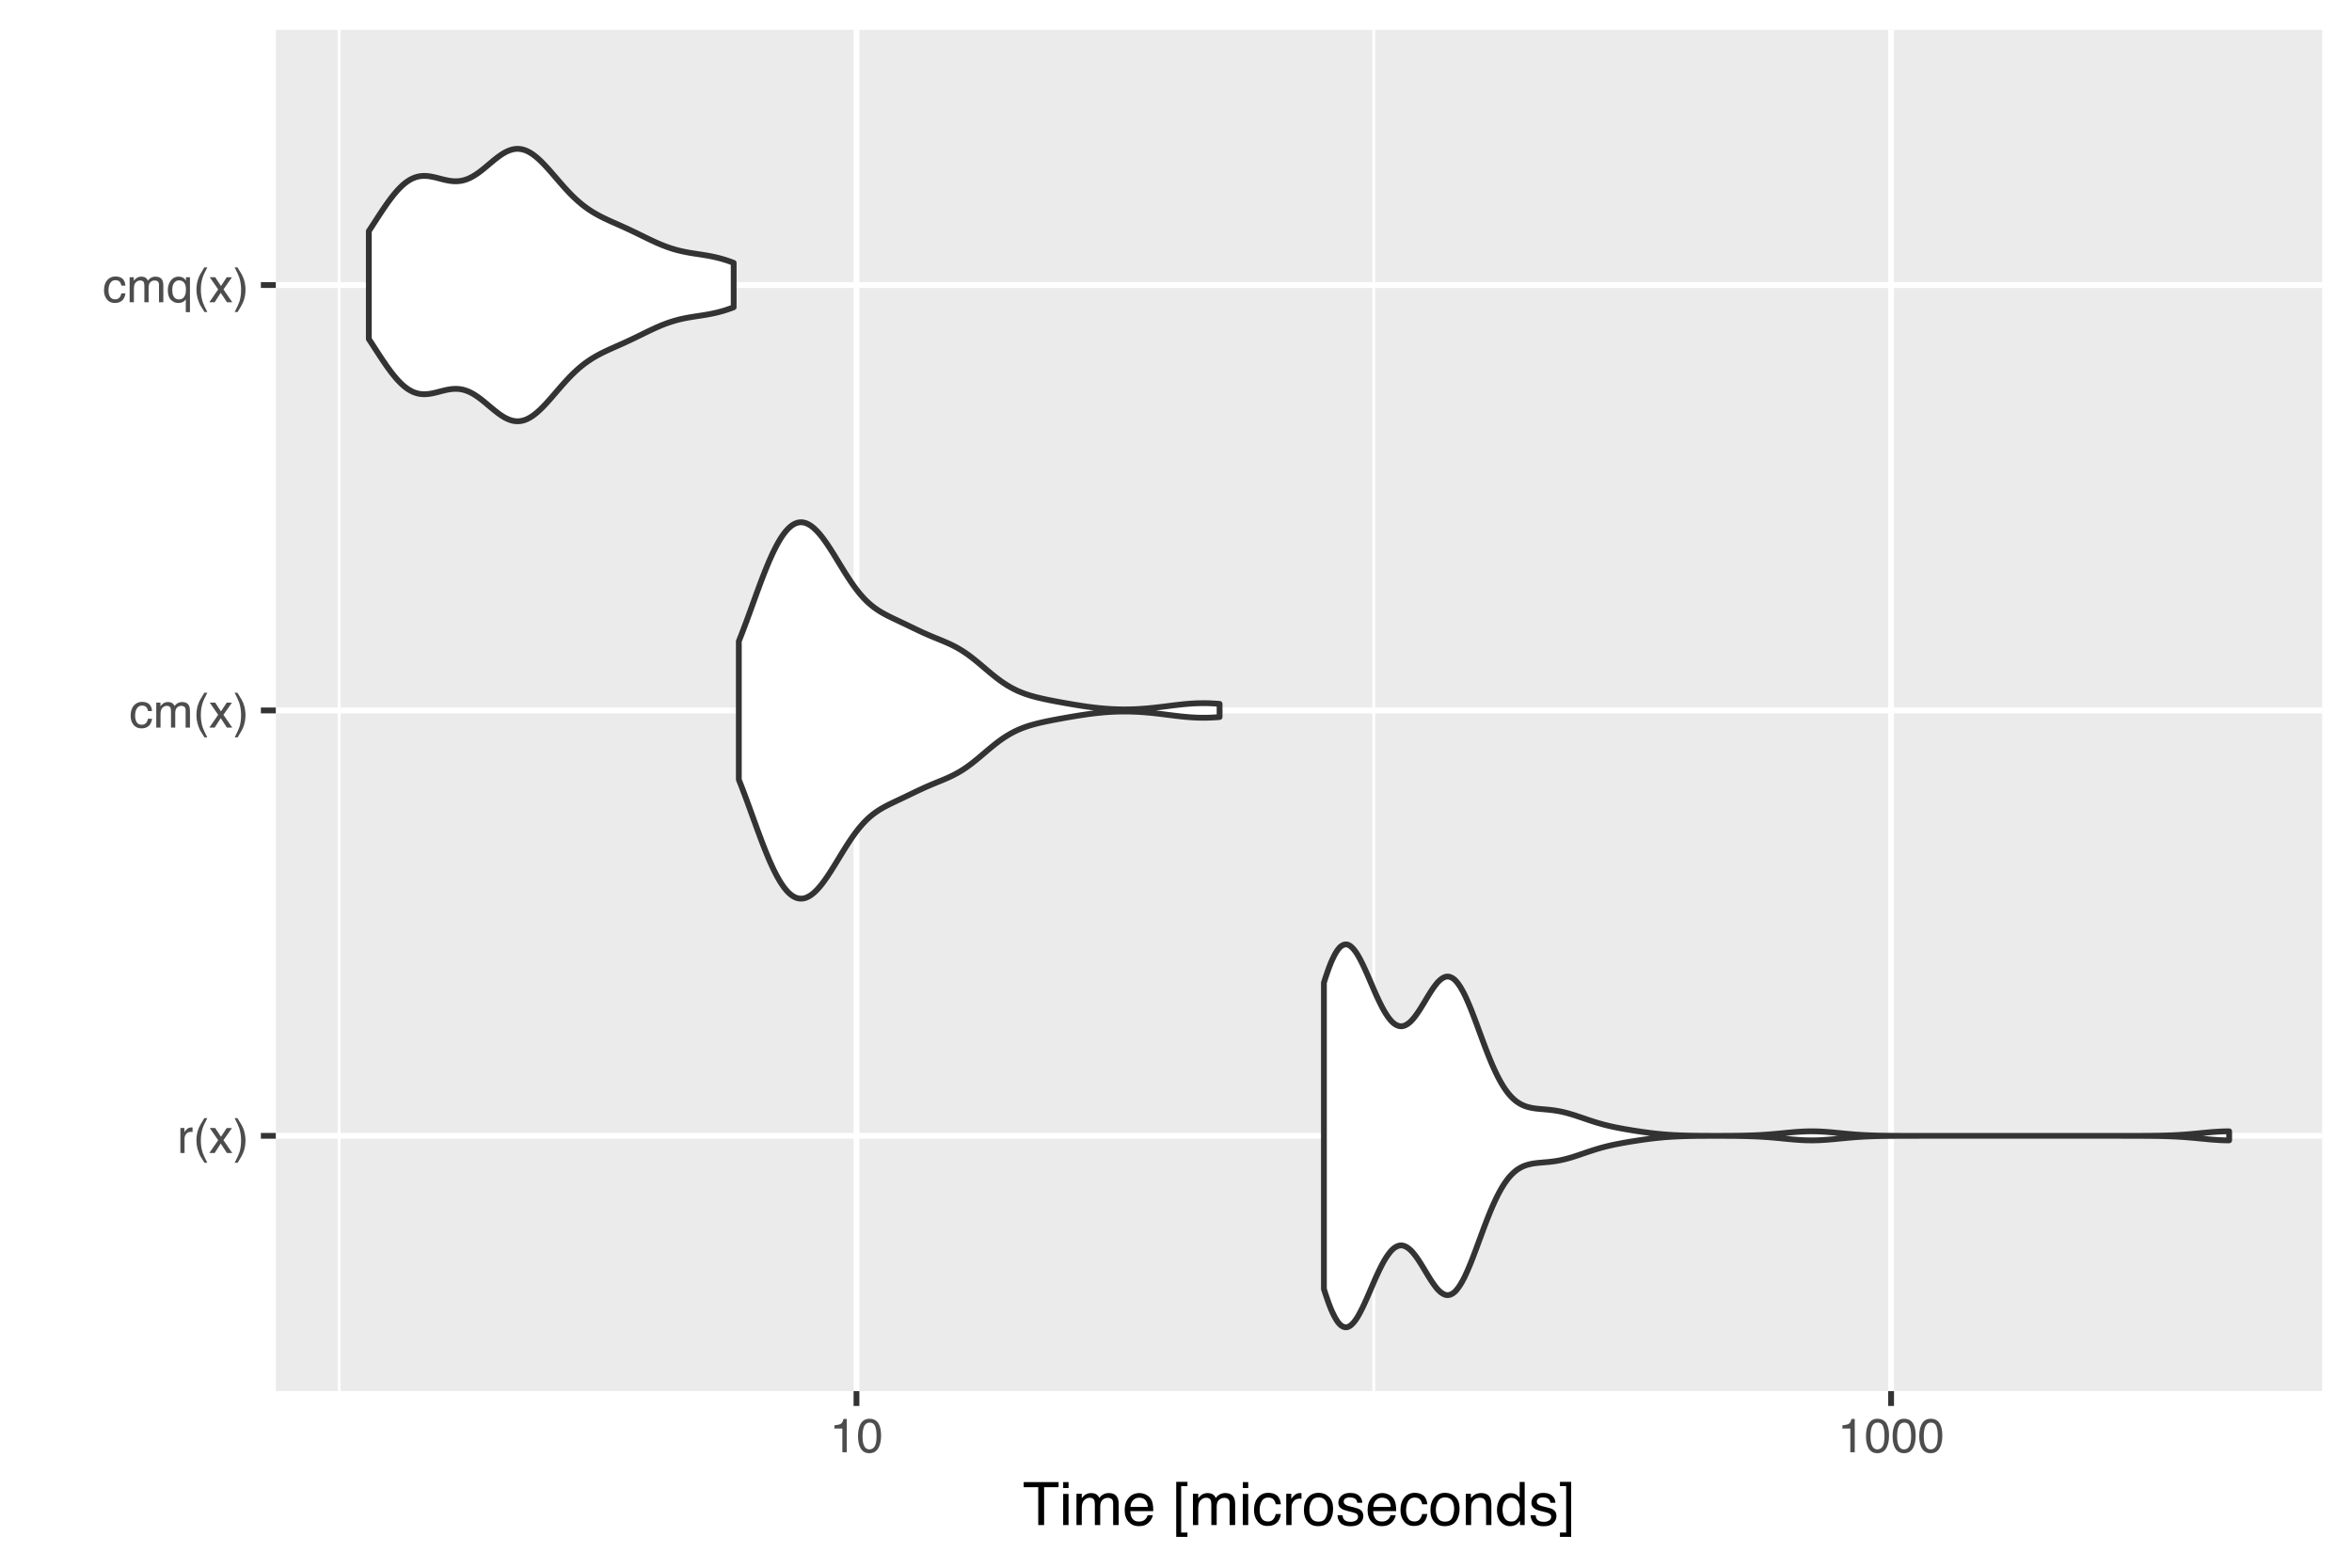 <?xml version="1.0" encoding="UTF-8"?>
<svg xmlns="http://www.w3.org/2000/svg" xmlns:xlink="http://www.w3.org/1999/xlink" width="432pt" height="288pt" viewBox="0 0 432 288" version="1.1">
<defs>
<g>
<symbol overflow="visible" id="glyph0-0">
<path style="stroke:none;" d="M 0.281 0 L 0.281 -6.312 L 5.297 -6.312 L 5.297 0 Z M 4.5 -0.797 L 4.5 -5.516 L 1.078 -5.516 L 1.078 -0.797 Z M 4.5 -0.797 "/>
</symbol>
<symbol overflow="visible" id="glyph0-1">
<path style="stroke:none;" d="M 0.594 -4.594 L 1.328 -4.594 L 1.328 -3.812 C 1.379 -3.957 1.523 -4.141 1.766 -4.359 C 2.004 -4.586 2.273 -4.703 2.578 -4.703 C 2.586 -4.703 2.609 -4.695 2.641 -4.688 C 2.68 -4.688 2.742 -4.688 2.828 -4.688 L 2.828 -3.859 C 2.773 -3.867 2.727 -3.875 2.688 -3.875 C 2.656 -3.883 2.617 -3.891 2.578 -3.891 C 2.18 -3.891 1.879 -3.766 1.672 -3.516 C 1.461 -3.266 1.359 -2.973 1.359 -2.641 L 1.359 0 L 0.594 0 Z M 0.594 -4.594 "/>
</symbol>
<symbol overflow="visible" id="glyph0-2">
<path style="stroke:none;" d="M 2.609 -6.406 C 2.148 -5.539 1.859 -4.898 1.734 -4.484 C 1.523 -3.859 1.422 -3.133 1.422 -2.312 C 1.422 -1.477 1.535 -0.719 1.766 -0.031 C 1.91 0.383 2.191 0.992 2.609 1.797 L 2.094 1.797 C 1.676 1.141 1.414 0.723 1.312 0.547 C 1.219 0.367 1.113 0.125 1 -0.188 C 0.832 -0.613 0.719 -1.066 0.656 -1.547 C 0.625 -1.797 0.609 -2.035 0.609 -2.266 C 0.609 -3.109 0.742 -3.859 1.016 -4.516 C 1.18 -4.941 1.531 -5.57 2.062 -6.406 Z M 2.609 -6.406 "/>
</symbol>
<symbol overflow="visible" id="glyph0-3">
<path style="stroke:none;" d="M 0.125 -4.594 L 1.125 -4.594 L 2.188 -2.984 L 3.25 -4.594 L 4.203 -4.578 L 2.641 -2.359 L 4.266 0 L 3.281 0 L 2.141 -1.734 L 1.031 0 L 0.047 0 L 1.672 -2.359 Z M 0.125 -4.594 "/>
</symbol>
<symbol overflow="visible" id="glyph0-4">
<path style="stroke:none;" d="M 0.312 1.797 C 0.758 0.91 1.051 0.266 1.188 -0.141 C 1.383 -0.754 1.484 -1.477 1.484 -2.312 C 1.484 -3.133 1.367 -3.891 1.141 -4.578 C 0.992 -5.004 0.711 -5.613 0.297 -6.406 L 0.812 -6.406 C 1.25 -5.707 1.516 -5.273 1.609 -5.109 C 1.703 -4.941 1.805 -4.711 1.922 -4.422 C 2.055 -4.066 2.148 -3.711 2.203 -3.359 C 2.266 -3.016 2.297 -2.68 2.297 -2.359 C 2.297 -1.516 2.16 -0.758 1.891 -0.094 C 1.723 0.332 1.375 0.961 0.844 1.797 Z M 0.312 1.797 "/>
</symbol>
<symbol overflow="visible" id="glyph0-5">
<path style="stroke:none;" d="M 2.344 -4.734 C 2.863 -4.734 3.285 -4.609 3.609 -4.359 C 3.93 -4.109 4.125 -3.672 4.188 -3.047 L 3.438 -3.047 C 3.395 -3.336 3.289 -3.578 3.125 -3.766 C 2.957 -3.953 2.695 -4.047 2.344 -4.047 C 1.852 -4.047 1.5 -3.801 1.281 -3.312 C 1.145 -3.008 1.078 -2.629 1.078 -2.172 C 1.078 -1.703 1.172 -1.312 1.359 -1 C 1.555 -0.688 1.867 -0.531 2.297 -0.531 C 2.609 -0.531 2.859 -0.625 3.047 -0.812 C 3.234 -1.008 3.363 -1.281 3.438 -1.625 L 4.188 -1.625 C 4.102 -1.02 3.891 -0.57 3.547 -0.281 C 3.203 0 2.766 0.141 2.234 0.141 C 1.629 0.141 1.145 -0.078 0.781 -0.516 C 0.426 -0.961 0.25 -1.516 0.25 -2.172 C 0.25 -2.984 0.445 -3.613 0.844 -4.062 C 1.238 -4.508 1.738 -4.734 2.344 -4.734 Z M 2.219 -4.719 Z M 2.219 -4.719 "/>
</symbol>
<symbol overflow="visible" id="glyph0-6">
<path style="stroke:none;" d="M 0.562 -4.594 L 1.328 -4.594 L 1.328 -3.953 C 1.516 -4.172 1.68 -4.332 1.828 -4.438 C 2.086 -4.613 2.379 -4.703 2.703 -4.703 C 3.066 -4.703 3.359 -4.613 3.578 -4.438 C 3.703 -4.332 3.816 -4.18 3.922 -3.984 C 4.098 -4.223 4.301 -4.398 4.531 -4.516 C 4.758 -4.641 5.02 -4.703 5.312 -4.703 C 5.926 -4.703 6.348 -4.477 6.578 -4.031 C 6.691 -3.789 6.75 -3.469 6.75 -3.062 L 6.75 0 L 5.953 0 L 5.953 -3.203 C 5.953 -3.504 5.875 -3.711 5.719 -3.828 C 5.57 -3.941 5.383 -4 5.156 -4 C 4.852 -4 4.594 -3.895 4.375 -3.688 C 4.156 -3.488 4.047 -3.148 4.047 -2.672 L 4.047 0 L 3.266 0 L 3.266 -3 C 3.266 -3.312 3.227 -3.539 3.156 -3.688 C 3.039 -3.895 2.82 -4 2.5 -4 C 2.207 -4 1.941 -3.883 1.703 -3.656 C 1.461 -3.438 1.344 -3.031 1.344 -2.438 L 1.344 0 L 0.562 0 Z M 0.562 -4.594 "/>
</symbol>
<symbol overflow="visible" id="glyph0-7">
<path style="stroke:none;" d="M 1.062 -2.234 C 1.062 -1.836 1.117 -1.504 1.234 -1.234 C 1.43 -0.754 1.785 -0.516 2.297 -0.516 C 2.828 -0.516 3.195 -0.77 3.406 -1.281 C 3.52 -1.551 3.578 -1.906 3.578 -2.344 C 3.578 -2.738 3.516 -3.07 3.391 -3.344 C 3.18 -3.789 2.812 -4.016 2.281 -4.016 C 1.945 -4.016 1.66 -3.867 1.422 -3.578 C 1.18 -3.297 1.062 -2.848 1.062 -2.234 Z M 2.203 -4.703 C 2.586 -4.703 2.91 -4.609 3.172 -4.422 C 3.316 -4.316 3.453 -4.16 3.578 -3.953 L 3.578 -4.594 L 4.312 -4.594 L 4.312 1.828 L 3.547 1.828 L 3.547 -0.531 C 3.41 -0.32 3.227 -0.156 3 -0.031 C 2.77 0.082 2.488 0.141 2.156 0.141 C 1.664 0.141 1.223 -0.047 0.828 -0.422 C 0.441 -0.805 0.25 -1.395 0.25 -2.188 C 0.25 -2.914 0.43 -3.516 0.797 -3.984 C 1.16 -4.461 1.629 -4.703 2.203 -4.703 Z M 2.203 -4.703 "/>
</symbol>
<symbol overflow="visible" id="glyph0-8">
<path style="stroke:none;" d="M 0.844 -4.359 L 0.844 -4.953 C 1.395 -5.004 1.781 -5.094 2 -5.219 C 2.227 -5.344 2.395 -5.645 2.5 -6.125 L 3.109 -6.125 L 3.109 0 L 2.297 0 L 2.297 -4.359 Z M 0.844 -4.359 "/>
</symbol>
<symbol overflow="visible" id="glyph0-9">
<path style="stroke:none;" d="M 2.375 -6.156 C 3.176 -6.156 3.754 -5.828 4.109 -5.172 C 4.379 -4.66 4.516 -3.961 4.516 -3.078 C 4.516 -2.242 4.391 -1.555 4.141 -1.016 C 3.785 -0.223 3.195 0.172 2.375 0.172 C 1.633 0.172 1.082 -0.148 0.719 -0.797 C 0.426 -1.328 0.281 -2.047 0.281 -2.953 C 0.281 -3.648 0.367 -4.25 0.547 -4.75 C 0.879 -5.688 1.488 -6.156 2.375 -6.156 Z M 2.375 -0.531 C 2.77 -0.531 3.086 -0.707 3.328 -1.062 C 3.566 -1.426 3.688 -2.086 3.688 -3.047 C 3.688 -3.754 3.598 -4.332 3.422 -4.781 C 3.254 -5.227 2.922 -5.453 2.422 -5.453 C 1.973 -5.453 1.641 -5.238 1.422 -4.812 C 1.211 -4.383 1.109 -3.754 1.109 -2.922 C 1.109 -2.297 1.176 -1.789 1.312 -1.406 C 1.52 -0.82 1.875 -0.531 2.375 -0.531 Z M 2.375 -0.531 "/>
</symbol>
<symbol overflow="visible" id="glyph1-0">
<path style="stroke:none;" d="M 0.359 0 L 0.359 -7.891 L 6.625 -7.891 L 6.625 0 Z M 5.625 -0.984 L 5.625 -6.906 L 1.344 -6.906 L 1.344 -0.984 Z M 5.625 -0.984 "/>
</symbol>
<symbol overflow="visible" id="glyph1-1">
<path style="stroke:none;" d="M 6.578 -7.891 L 6.578 -6.953 L 3.922 -6.953 L 3.922 0 L 2.844 0 L 2.844 -6.953 L 0.172 -6.953 L 0.172 -7.891 Z M 6.578 -7.891 "/>
</symbol>
<symbol overflow="visible" id="glyph1-2">
<path style="stroke:none;" d="M 0.703 -5.719 L 1.688 -5.719 L 1.688 0 L 0.703 0 Z M 0.703 -7.891 L 1.688 -7.891 L 1.688 -6.797 L 0.703 -6.797 Z M 0.703 -7.891 "/>
</symbol>
<symbol overflow="visible" id="glyph1-3">
<path style="stroke:none;" d="M 0.703 -5.75 L 1.672 -5.75 L 1.672 -4.938 C 1.898 -5.219 2.102 -5.422 2.281 -5.547 C 2.602 -5.766 2.969 -5.875 3.375 -5.875 C 3.832 -5.875 4.203 -5.766 4.484 -5.547 C 4.641 -5.41 4.781 -5.219 4.906 -4.969 C 5.125 -5.281 5.379 -5.508 5.672 -5.656 C 5.961 -5.801 6.285 -5.875 6.641 -5.875 C 7.41 -5.875 7.938 -5.598 8.219 -5.047 C 8.375 -4.742 8.453 -4.336 8.453 -3.828 L 8.453 0 L 7.438 0 L 7.438 -4 C 7.438 -4.383 7.344 -4.645 7.156 -4.781 C 6.969 -4.926 6.734 -5 6.453 -5 C 6.078 -5 5.75 -4.867 5.469 -4.609 C 5.195 -4.359 5.062 -3.938 5.062 -3.344 L 5.062 0 L 4.078 0 L 4.078 -3.75 C 4.078 -4.145 4.031 -4.43 3.938 -4.609 C 3.789 -4.879 3.52 -5.016 3.125 -5.016 C 2.758 -5.016 2.426 -4.867 2.125 -4.578 C 1.82 -4.297 1.672 -3.785 1.672 -3.047 L 1.672 0 L 0.703 0 Z M 0.703 -5.75 "/>
</symbol>
<symbol overflow="visible" id="glyph1-4">
<path style="stroke:none;" d="M 3.109 -5.875 C 3.516 -5.875 3.906 -5.781 4.281 -5.594 C 4.664 -5.406 4.961 -5.156 5.172 -4.844 C 5.359 -4.562 5.484 -4.223 5.547 -3.828 C 5.609 -3.566 5.641 -3.145 5.641 -2.562 L 1.422 -2.562 C 1.441 -1.977 1.578 -1.508 1.828 -1.156 C 2.086 -0.812 2.488 -0.641 3.031 -0.641 C 3.539 -0.641 3.945 -0.805 4.25 -1.141 C 4.414 -1.328 4.535 -1.551 4.609 -1.812 L 5.562 -1.812 C 5.531 -1.594 5.441 -1.352 5.297 -1.094 C 5.16 -0.832 5.004 -0.625 4.828 -0.469 C 4.535 -0.176 4.176 0.02 3.75 0.125 C 3.508 0.176 3.242 0.203 2.953 0.203 C 2.234 0.203 1.625 -0.055 1.125 -0.578 C 0.633 -1.098 0.391 -1.828 0.391 -2.766 C 0.391 -3.691 0.641 -4.441 1.141 -5.016 C 1.641 -5.586 2.297 -5.875 3.109 -5.875 Z M 4.641 -3.328 C 4.609 -3.754 4.52 -4.094 4.375 -4.344 C 4.102 -4.801 3.66 -5.031 3.047 -5.031 C 2.598 -5.031 2.223 -4.867 1.922 -4.547 C 1.629 -4.234 1.473 -3.828 1.453 -3.328 Z M 3.016 -5.891 Z M 3.016 -5.891 "/>
</symbol>
<symbol overflow="visible" id="glyph1-5">
<path style="stroke:none;" d=""/>
</symbol>
<symbol overflow="visible" id="glyph1-6">
<path style="stroke:none;" d="M 0.688 -7.938 L 2.75 -7.938 L 2.75 -7.156 L 1.594 -7.156 L 1.594 1.375 L 2.75 1.375 L 2.75 2.172 L 0.688 2.172 Z M 0.688 -7.938 "/>
</symbol>
<symbol overflow="visible" id="glyph1-7">
<path style="stroke:none;" d="M 2.922 -5.922 C 3.578 -5.922 4.109 -5.758 4.516 -5.438 C 4.922 -5.125 5.164 -4.582 5.25 -3.812 L 4.297 -3.812 C 4.242 -4.164 4.113 -4.457 3.906 -4.688 C 3.707 -4.926 3.379 -5.047 2.922 -5.047 C 2.305 -5.047 1.867 -4.75 1.609 -4.156 C 1.43 -3.758 1.344 -3.273 1.344 -2.703 C 1.344 -2.129 1.461 -1.645 1.703 -1.25 C 1.953 -0.852 2.336 -0.656 2.859 -0.656 C 3.266 -0.656 3.582 -0.773 3.812 -1.016 C 4.051 -1.266 4.211 -1.602 4.297 -2.031 L 5.25 -2.031 C 5.133 -1.27 4.863 -0.711 4.438 -0.359 C 4.008 -0.004 3.457 0.172 2.781 0.172 C 2.031 0.172 1.43 -0.102 0.984 -0.656 C 0.535 -1.207 0.312 -1.895 0.312 -2.719 C 0.312 -3.727 0.555 -4.516 1.047 -5.078 C 1.535 -5.641 2.16 -5.922 2.922 -5.922 Z M 2.781 -5.891 Z M 2.781 -5.891 "/>
</symbol>
<symbol overflow="visible" id="glyph1-8">
<path style="stroke:none;" d="M 0.734 -5.75 L 1.656 -5.75 L 1.656 -4.766 C 1.727 -4.953 1.91 -5.18 2.203 -5.453 C 2.492 -5.734 2.832 -5.875 3.219 -5.875 C 3.238 -5.875 3.27 -5.875 3.312 -5.875 C 3.352 -5.875 3.426 -5.867 3.531 -5.859 L 3.531 -4.828 C 3.477 -4.836 3.426 -4.844 3.375 -4.844 C 3.32 -4.852 3.27 -4.859 3.219 -4.859 C 2.727 -4.859 2.352 -4.703 2.094 -4.391 C 1.832 -4.078 1.703 -3.719 1.703 -3.312 L 1.703 0 L 0.734 0 Z M 0.734 -5.75 "/>
</symbol>
<symbol overflow="visible" id="glyph1-9">
<path style="stroke:none;" d="M 2.984 -0.625 C 3.629 -0.625 4.07 -0.863 4.312 -1.344 C 4.551 -1.832 4.672 -2.375 4.672 -2.969 C 4.672 -3.508 4.582 -3.945 4.406 -4.281 C 4.133 -4.812 3.664 -5.078 3 -5.078 C 2.406 -5.078 1.973 -4.848 1.703 -4.391 C 1.441 -3.941 1.312 -3.398 1.312 -2.766 C 1.312 -2.148 1.441 -1.641 1.703 -1.234 C 1.973 -0.828 2.398 -0.625 2.984 -0.625 Z M 3.031 -5.922 C 3.77 -5.922 4.395 -5.672 4.906 -5.172 C 5.414 -4.68 5.672 -3.957 5.672 -3 C 5.672 -2.07 5.445 -1.305 5 -0.703 C 4.551 -0.098 3.852 0.203 2.906 0.203 C 2.113 0.203 1.484 -0.062 1.016 -0.594 C 0.547 -1.125 0.312 -1.844 0.312 -2.75 C 0.312 -3.719 0.555 -4.488 1.047 -5.062 C 1.535 -5.633 2.195 -5.922 3.031 -5.922 Z M 3 -5.891 Z M 3 -5.891 "/>
</symbol>
<symbol overflow="visible" id="glyph1-10">
<path style="stroke:none;" d="M 1.281 -1.812 C 1.312 -1.488 1.395 -1.238 1.531 -1.062 C 1.77 -0.75 2.191 -0.594 2.797 -0.594 C 3.148 -0.594 3.461 -0.672 3.734 -0.828 C 4.004 -0.984 4.141 -1.223 4.141 -1.547 C 4.141 -1.797 4.031 -1.984 3.812 -2.109 C 3.676 -2.191 3.398 -2.285 2.984 -2.391 L 2.219 -2.578 C 1.727 -2.703 1.367 -2.836 1.141 -2.984 C 0.723 -3.254 0.516 -3.617 0.516 -4.078 C 0.516 -4.617 0.707 -5.055 1.094 -5.391 C 1.488 -5.734 2.02 -5.906 2.688 -5.906 C 3.551 -5.906 4.176 -5.648 4.562 -5.141 C 4.801 -4.816 4.914 -4.469 4.906 -4.094 L 4 -4.094 C 3.977 -4.312 3.898 -4.508 3.766 -4.688 C 3.547 -4.945 3.16 -5.078 2.609 -5.078 C 2.242 -5.078 1.969 -5.004 1.781 -4.859 C 1.594 -4.723 1.5 -4.539 1.5 -4.312 C 1.5 -4.062 1.625 -3.863 1.875 -3.719 C 2.008 -3.625 2.219 -3.539 2.5 -3.469 L 3.141 -3.312 C 3.836 -3.145 4.301 -2.984 4.531 -2.828 C 4.914 -2.578 5.109 -2.191 5.109 -1.672 C 5.109 -1.148 4.91 -0.703 4.516 -0.328 C 4.129 0.035 3.539 0.219 2.75 0.219 C 1.895 0.219 1.285 0.023 0.922 -0.359 C 0.566 -0.754 0.379 -1.238 0.359 -1.812 Z M 2.719 -5.891 Z M 2.719 -5.891 "/>
</symbol>
<symbol overflow="visible" id="glyph1-11">
<path style="stroke:none;" d="M 0.703 -5.75 L 1.625 -5.75 L 1.625 -4.938 C 1.895 -5.27 2.18 -5.508 2.484 -5.656 C 2.797 -5.801 3.133 -5.875 3.5 -5.875 C 4.32 -5.875 4.875 -5.594 5.156 -5.031 C 5.312 -4.719 5.391 -4.27 5.391 -3.688 L 5.391 0 L 4.422 0 L 4.422 -3.625 C 4.422 -3.977 4.367 -4.258 4.266 -4.469 C 4.086 -4.832 3.773 -5.016 3.328 -5.016 C 3.098 -5.016 2.91 -4.988 2.766 -4.938 C 2.492 -4.863 2.258 -4.707 2.062 -4.469 C 1.906 -4.281 1.801 -4.082 1.75 -3.875 C 1.695 -3.676 1.672 -3.391 1.672 -3.016 L 1.672 0 L 0.703 0 Z M 2.984 -5.891 Z M 2.984 -5.891 "/>
</symbol>
<symbol overflow="visible" id="glyph1-12">
<path style="stroke:none;" d="M 1.328 -2.812 C 1.328 -2.195 1.457 -1.68 1.719 -1.266 C 1.977 -0.848 2.395 -0.641 2.969 -0.641 C 3.414 -0.641 3.781 -0.832 4.062 -1.219 C 4.352 -1.602 4.5 -2.156 4.5 -2.875 C 4.5 -3.602 4.348 -4.141 4.047 -4.484 C 3.754 -4.836 3.391 -5.016 2.953 -5.016 C 2.473 -5.016 2.082 -4.828 1.781 -4.453 C 1.477 -4.078 1.328 -3.531 1.328 -2.812 Z M 2.781 -5.859 C 3.219 -5.859 3.586 -5.766 3.891 -5.578 C 4.055 -5.473 4.25 -5.285 4.469 -5.016 L 4.469 -7.922 L 5.391 -7.922 L 5.391 0 L 4.531 0 L 4.531 -0.797 C 4.301 -0.441 4.031 -0.188 3.719 -0.031 C 3.414 0.125 3.066 0.203 2.672 0.203 C 2.023 0.203 1.469 -0.062 1 -0.594 C 0.531 -1.133 0.297 -1.852 0.297 -2.75 C 0.297 -3.594 0.508 -4.32 0.938 -4.938 C 1.363 -5.551 1.977 -5.859 2.781 -5.859 Z M 2.781 -5.859 "/>
</symbol>
<symbol overflow="visible" id="glyph1-13">
<path style="stroke:none;" d="M 0.25 1.375 L 1.391 1.375 L 1.391 -7.156 L 0.25 -7.156 L 0.25 -7.938 L 2.312 -7.938 L 2.312 2.172 L 0.25 2.172 Z M 0.25 1.375 "/>
</symbol>
</g>
<clipPath id="clip1">
  <path d="M 50.656 5.48 L 427 5.48 L 427 256 L 50.656 256 Z M 50.656 5.48 "/>
</clipPath>
<clipPath id="clip2">
  <path d="M 62 5.48 L 63 5.48 L 63 256 L 62 256 Z M 62 5.48 "/>
</clipPath>
<clipPath id="clip3">
  <path d="M 252 5.48 L 253 5.48 L 253 256 L 252 256 Z M 252 5.48 "/>
</clipPath>
<clipPath id="clip4">
  <path d="M 50.656 208 L 427.52 208 L 427.52 210 L 50.656 210 Z M 50.656 208 "/>
</clipPath>
<clipPath id="clip5">
  <path d="M 50.656 129 L 427.52 129 L 427.52 132 L 50.656 132 Z M 50.656 129 "/>
</clipPath>
<clipPath id="clip6">
  <path d="M 50.656 51 L 427.52 51 L 427.52 53 L 50.656 53 Z M 50.656 51 "/>
</clipPath>
<clipPath id="clip7">
  <path d="M 156 5.48 L 158 5.48 L 158 256.555 L 156 256.555 Z M 156 5.48 "/>
</clipPath>
<clipPath id="clip8">
  <path d="M 346 5.48 L 348 5.48 L 348 256.555 L 346 256.555 Z M 346 5.48 "/>
</clipPath>
</defs>
<g id="surface21">
<rect x="0" y="0" width="432" height="288" style="fill:rgb(100%,100%,100%);fill-opacity:1;stroke:none;"/>
<rect x="0" y="0" width="432" height="288" style="fill:rgb(100%,100%,100%);fill-opacity:1;stroke:none;"/>
<path style="fill:none;stroke-width:1.067;stroke-linecap:round;stroke-linejoin:round;stroke:rgb(100%,100%,100%);stroke-opacity:1;stroke-miterlimit:10;" d="M 0 288 L 432 288 L 432 0 L 0 0 Z M 0 288 "/>
<g clip-path="url(#clip1)" clip-rule="nonzero">
<path style=" stroke:none;fill-rule:nonzero;fill:rgb(92.157%,92.157%,92.157%);fill-opacity:1;" d="M 50.656 255.555 L 426.52 255.555 L 426.52 5.48 L 50.656 5.48 Z M 50.656 255.555 "/>
</g>
<g clip-path="url(#clip2)" clip-rule="nonzero">
<path style="fill:none;stroke-width:0.533;stroke-linecap:butt;stroke-linejoin:round;stroke:rgb(100%,100%,100%);stroke-opacity:1;stroke-miterlimit:10;" d="M 62.297 255.555 L 62.297 5.48 "/>
</g>
<g clip-path="url(#clip3)" clip-rule="nonzero">
<path style="fill:none;stroke-width:0.533;stroke-linecap:butt;stroke-linejoin:round;stroke:rgb(100%,100%,100%);stroke-opacity:1;stroke-miterlimit:10;" d="M 252.328 255.555 L 252.328 5.48 "/>
</g>
<g clip-path="url(#clip4)" clip-rule="nonzero">
<path style="fill:none;stroke-width:1.067;stroke-linecap:butt;stroke-linejoin:round;stroke:rgb(100%,100%,100%);stroke-opacity:1;stroke-miterlimit:10;" d="M 50.656 208.664 L 426.52 208.664 "/>
</g>
<g clip-path="url(#clip5)" clip-rule="nonzero">
<path style="fill:none;stroke-width:1.067;stroke-linecap:butt;stroke-linejoin:round;stroke:rgb(100%,100%,100%);stroke-opacity:1;stroke-miterlimit:10;" d="M 50.656 130.516 L 426.52 130.516 "/>
</g>
<g clip-path="url(#clip6)" clip-rule="nonzero">
<path style="fill:none;stroke-width:1.067;stroke-linecap:butt;stroke-linejoin:round;stroke:rgb(100%,100%,100%);stroke-opacity:1;stroke-miterlimit:10;" d="M 50.656 52.367 L 426.52 52.367 "/>
</g>
<g clip-path="url(#clip7)" clip-rule="nonzero">
<path style="fill:none;stroke-width:1.067;stroke-linecap:butt;stroke-linejoin:round;stroke:rgb(100%,100%,100%);stroke-opacity:1;stroke-miterlimit:10;" d="M 157.312 255.555 L 157.312 5.48 "/>
</g>
<g clip-path="url(#clip8)" clip-rule="nonzero">
<path style="fill:none;stroke-width:1.067;stroke-linecap:butt;stroke-linejoin:round;stroke:rgb(100%,100%,100%);stroke-opacity:1;stroke-miterlimit:10;" d="M 347.344 255.555 L 347.344 5.48 "/>
</g>
<path style="fill-rule:nonzero;fill:rgb(100%,100%,100%);fill-opacity:1;stroke-width:1.067;stroke-linecap:round;stroke-linejoin:round;stroke:rgb(20%,20%,20%);stroke-opacity:1;stroke-miterlimit:10;" d="M 243.168 236.801 L 243.492 237.82 L 243.82 238.781 L 244.145 239.68 L 244.469 240.504 L 244.797 241.234 L 245.121 241.883 L 245.445 242.449 L 245.773 242.93 L 246.098 243.305 L 246.422 243.574 L 246.746 243.75 L 247.074 243.832 L 247.398 243.824 L 247.723 243.719 L 248.051 243.516 L 248.375 243.227 L 248.699 242.867 L 249.027 242.438 L 249.352 241.938 L 249.676 241.367 L 250 240.75 L 250.328 240.094 L 250.652 239.402 L 250.977 238.68 L 251.305 237.934 L 252.277 235.672 L 252.605 234.926 L 252.93 234.207 L 253.254 233.512 L 253.582 232.844 L 253.906 232.211 L 254.23 231.621 L 254.559 231.082 L 254.883 230.598 L 255.207 230.16 L 255.531 229.773 L 255.859 229.449 L 256.184 229.199 L 256.508 229.008 L 256.836 228.875 L 257.16 228.801 L 257.484 228.793 L 257.812 228.859 L 258.137 228.984 L 258.461 229.164 L 258.785 229.395 L 259.113 229.68 L 259.438 230.027 L 259.762 230.418 L 260.09 230.844 L 260.414 231.301 L 260.738 231.793 L 261.062 232.309 L 261.391 232.84 L 262.039 233.918 L 262.367 234.457 L 262.691 234.977 L 263.016 235.477 L 263.344 235.949 L 263.668 236.387 L 263.992 236.789 L 264.316 237.125 L 264.645 237.414 L 264.969 237.641 L 265.293 237.809 L 265.621 237.914 L 265.945 237.93 L 266.27 237.875 L 266.598 237.75 L 266.922 237.555 L 267.246 237.289 L 267.57 236.93 L 267.898 236.504 L 268.223 236.016 L 268.547 235.469 L 268.875 234.863 L 269.199 234.188 L 269.523 233.469 L 269.848 232.711 L 270.176 231.914 L 270.5 231.09 L 270.824 230.234 L 271.152 229.367 L 271.801 227.602 L 272.129 226.719 L 272.453 225.84 L 272.777 224.98 L 273.102 224.133 L 273.43 223.309 L 273.754 222.508 L 274.078 221.742 L 274.406 221.008 L 274.73 220.309 L 275.055 219.645 L 275.383 219.016 L 275.707 218.43 L 276.031 217.891 L 276.355 217.387 L 276.684 216.918 L 277.008 216.488 L 277.332 216.105 L 277.66 215.758 L 277.984 215.445 L 278.309 215.164 L 278.633 214.91 L 278.961 214.695 L 279.285 214.508 L 279.609 214.34 L 279.938 214.199 L 280.262 214.078 L 280.586 213.977 L 280.914 213.891 L 281.238 213.82 L 281.562 213.758 L 281.887 213.711 L 282.215 213.668 L 282.539 213.633 L 282.863 213.602 L 283.191 213.574 L 283.516 213.543 L 283.84 213.516 L 284.168 213.488 L 284.492 213.457 L 284.816 213.422 L 285.141 213.383 L 285.469 213.34 L 285.793 213.289 L 286.117 213.234 L 286.445 213.176 L 286.77 213.109 L 287.094 213.039 L 287.418 212.957 L 287.746 212.875 L 288.07 212.789 L 288.395 212.695 L 288.723 212.598 L 289.047 212.496 L 289.371 212.391 L 289.699 212.285 L 290.348 212.066 L 290.672 211.953 L 291 211.844 L 291.324 211.73 L 291.648 211.621 L 291.977 211.512 L 292.625 211.301 L 292.953 211.199 L 293.277 211.098 L 293.602 211 L 293.926 210.906 L 294.254 210.816 L 294.902 210.645 L 295.23 210.566 L 295.555 210.488 L 296.203 210.34 L 296.531 210.27 L 296.855 210.203 L 297.18 210.141 L 297.508 210.078 L 297.832 210.016 L 298.156 209.957 L 298.484 209.898 L 298.809 209.844 L 299.133 209.785 L 299.457 209.734 L 299.785 209.68 L 300.434 209.578 L 300.762 209.527 L 301.086 209.477 L 301.41 209.43 L 301.738 209.383 L 302.062 209.336 L 302.711 209.25 L 303.039 209.207 L 303.688 209.129 L 304.016 209.09 L 304.34 209.055 L 304.988 208.992 L 305.316 208.961 L 305.965 208.906 L 306.293 208.883 L 306.617 208.859 L 306.941 208.84 L 307.27 208.82 L 307.594 208.801 L 308.242 208.77 L 308.57 208.758 L 309.219 208.734 L 309.547 208.727 L 310.195 208.711 L 310.523 208.703 L 310.848 208.699 L 311.172 208.691 L 311.496 208.688 L 311.824 208.684 L 312.148 208.684 L 312.473 208.68 L 312.801 208.676 L 313.449 208.676 L 313.773 208.672 L 316.703 208.672 L 317.027 208.676 L 317.68 208.676 L 318.004 208.68 L 318.332 208.684 L 318.656 208.684 L 318.98 208.688 L 319.309 208.691 L 319.633 208.699 L 319.957 208.703 L 320.281 208.711 L 320.609 208.719 L 321.258 208.734 L 321.586 208.746 L 322.234 208.77 L 322.559 208.785 L 322.887 208.797 L 323.211 208.816 L 323.535 208.832 L 323.863 208.855 L 324.188 208.875 L 324.512 208.898 L 324.84 208.922 L 325.164 208.945 L 325.812 209 L 326.141 209.031 L 326.465 209.062 L 326.789 209.09 L 327.117 209.121 L 327.441 209.156 L 327.766 209.188 L 328.094 209.219 L 328.742 209.281 L 329.066 209.309 L 329.395 209.34 L 329.719 209.363 L 330.043 209.391 L 330.371 209.414 L 331.02 209.453 L 331.344 209.469 L 331.672 209.48 L 331.996 209.488 L 332.32 209.492 L 332.648 209.496 L 332.973 209.496 L 333.297 209.492 L 333.625 209.484 L 333.949 209.477 L 334.598 209.445 L 334.926 209.426 L 335.25 209.406 L 335.574 209.383 L 335.902 209.355 L 336.551 209.301 L 336.879 209.27 L 337.852 209.176 L 338.18 209.145 L 338.828 209.082 L 339.156 209.051 L 339.48 209.02 L 340.129 208.965 L 340.457 208.938 L 341.105 208.891 L 341.434 208.867 L 342.082 208.828 L 342.41 208.809 L 343.059 208.777 L 343.383 208.766 L 343.711 208.754 L 344.359 208.73 L 344.688 208.723 L 345.336 208.707 L 345.664 208.703 L 345.988 208.695 L 346.637 208.688 L 346.965 208.684 L 347.289 208.68 L 347.613 208.68 L 347.941 208.676 L 348.266 208.676 L 348.59 208.672 L 349.242 208.672 L 349.566 208.668 L 352.168 208.668 L 352.496 208.664 L 389.59 208.664 L 389.914 208.668 L 392.516 208.668 L 392.84 208.672 L 393.492 208.672 L 393.816 208.676 L 394.469 208.676 L 394.793 208.68 L 395.121 208.684 L 396.094 208.695 L 396.422 208.699 L 396.746 208.707 L 397.07 208.711 L 397.398 208.719 L 397.723 208.727 L 398.047 208.738 L 398.375 208.75 L 399.023 208.773 L 399.348 208.789 L 399.676 208.805 L 400 208.82 L 400.324 208.84 L 400.652 208.859 L 401.625 208.93 L 401.953 208.957 L 402.602 209.012 L 402.93 209.039 L 403.578 209.102 L 403.906 209.133 L 404.879 209.227 L 405.207 209.258 L 405.855 209.32 L 406.184 209.348 L 406.508 209.375 L 406.832 209.398 L 407.16 209.418 L 407.484 209.441 L 408.133 209.473 L 408.461 209.484 L 408.785 209.492 L 409.109 209.496 L 409.438 209.496 L 409.438 207.832 L 409.109 207.836 L 408.785 207.84 L 408.461 207.848 L 408.133 207.859 L 407.484 207.891 L 407.16 207.91 L 406.832 207.934 L 406.508 207.957 L 406.184 207.984 L 405.855 208.012 L 405.531 208.039 L 405.207 208.07 L 404.879 208.102 L 404.23 208.164 L 403.906 208.199 L 403.578 208.23 L 403.254 208.262 L 402.93 208.289 L 402.602 208.32 L 401.953 208.375 L 401.625 208.402 L 400.977 208.449 L 400.652 208.469 L 400.324 208.492 L 400 208.508 L 399.676 208.527 L 399.348 208.543 L 399.023 208.559 L 398.375 208.582 L 398.047 208.594 L 397.398 208.609 L 397.07 208.617 L 396.422 208.633 L 396.094 208.637 L 395.121 208.648 L 394.793 208.652 L 394.469 208.652 L 394.145 208.656 L 393.816 208.656 L 393.492 208.66 L 392.516 208.66 L 392.191 208.664 L 350.219 208.664 L 349.891 208.66 L 348.914 208.66 L 348.59 208.656 L 347.941 208.656 L 347.613 208.652 L 347.289 208.648 L 346.965 208.648 L 346.637 208.645 L 346.312 208.641 L 345.988 208.633 L 345.664 208.629 L 345.336 208.621 L 345.012 208.617 L 344.688 208.609 L 344.359 208.598 L 344.035 208.59 L 343.711 208.578 L 343.383 208.566 L 343.059 208.551 L 342.734 208.539 L 342.41 208.52 L 342.082 208.504 L 341.434 208.465 L 341.105 208.441 L 340.457 208.395 L 340.129 208.367 L 339.805 208.34 L 339.48 208.309 L 339.156 208.281 L 338.828 208.25 L 338.18 208.188 L 337.852 208.156 L 336.879 208.062 L 336.551 208.031 L 335.902 207.977 L 335.574 207.949 L 334.926 207.902 L 334.598 207.887 L 334.273 207.867 L 333.625 207.844 L 333.297 207.84 L 332.648 207.832 L 332.32 207.836 L 331.672 207.852 L 331.344 207.863 L 331.02 207.879 L 330.371 207.918 L 330.043 207.941 L 329.719 207.965 L 329.395 207.992 L 329.066 208.02 L 328.094 208.113 L 327.766 208.145 L 327.117 208.207 L 326.789 208.238 L 326.141 208.301 L 325.812 208.328 L 324.84 208.41 L 324.512 208.434 L 324.188 208.457 L 323.863 208.477 L 323.535 208.496 L 323.211 208.516 L 322.887 208.531 L 322.559 208.547 L 322.234 208.562 L 321.586 208.586 L 321.258 208.598 L 320.609 208.613 L 320.281 208.621 L 319.957 208.629 L 319.309 208.637 L 318.98 208.641 L 318.332 208.648 L 318.004 208.652 L 317.68 208.652 L 317.355 208.656 L 316.703 208.656 L 316.379 208.66 L 314.102 208.66 L 313.773 208.656 L 313.125 208.656 L 312.801 208.652 L 312.473 208.652 L 311.824 208.645 L 311.496 208.641 L 310.523 208.629 L 310.195 208.621 L 309.547 208.605 L 309.219 208.594 L 308.895 208.586 L 308.57 208.574 L 308.242 208.559 L 307.918 208.547 L 307.594 208.531 L 307.27 208.512 L 306.941 208.492 L 306.617 208.473 L 306.293 208.449 L 305.965 208.426 L 305.316 208.371 L 304.988 208.34 L 304.664 208.309 L 304.016 208.238 L 303.688 208.203 L 303.039 208.125 L 302.711 208.082 L 302.387 208.039 L 302.062 207.992 L 301.738 207.949 L 301.41 207.902 L 301.086 207.852 L 300.762 207.805 L 300.434 207.754 L 299.785 207.652 L 299.457 207.598 L 298.484 207.434 L 298.156 207.375 L 297.832 207.316 L 297.508 207.254 L 297.18 207.191 L 296.855 207.129 L 296.531 207.059 L 296.203 206.992 L 295.555 206.844 L 295.23 206.766 L 294.902 206.684 L 294.578 206.602 L 294.254 206.512 L 293.926 206.422 L 293.277 206.234 L 292.953 206.133 L 292.625 206.031 L 291.977 205.82 L 291.648 205.711 L 291.324 205.598 L 291 205.488 L 290.672 205.375 L 289.699 205.047 L 289.371 204.938 L 288.723 204.734 L 288.395 204.637 L 288.07 204.543 L 287.746 204.457 L 287.418 204.371 L 287.094 204.293 L 286.77 204.223 L 286.445 204.156 L 286.117 204.098 L 285.793 204.043 L 285.469 203.992 L 285.141 203.949 L 284.816 203.91 L 284.492 203.875 L 284.168 203.844 L 283.84 203.812 L 283.191 203.758 L 282.863 203.73 L 282.539 203.699 L 282.215 203.664 L 281.887 203.621 L 281.562 203.57 L 281.238 203.512 L 280.914 203.441 L 280.586 203.355 L 280.262 203.254 L 279.938 203.133 L 279.609 202.988 L 279.285 202.824 L 278.961 202.637 L 278.633 202.418 L 278.309 202.168 L 277.984 201.887 L 277.66 201.574 L 277.332 201.227 L 277.008 200.84 L 276.684 200.41 L 276.355 199.945 L 276.031 199.441 L 275.707 198.898 L 275.383 198.316 L 275.055 197.688 L 274.73 197.023 L 274.406 196.324 L 274.078 195.59 L 273.754 194.824 L 273.43 194.023 L 273.102 193.199 L 272.777 192.352 L 272.453 191.488 L 272.129 190.613 L 271.801 189.73 L 271.477 188.844 L 271.152 187.965 L 270.824 187.094 L 270.5 186.242 L 270.176 185.418 L 269.848 184.621 L 269.523 183.863 L 269.199 183.141 L 268.875 182.469 L 268.547 181.863 L 268.223 181.312 L 267.898 180.824 L 267.57 180.398 L 267.246 180.043 L 266.922 179.777 L 266.598 179.582 L 266.27 179.453 L 265.945 179.398 L 265.621 179.418 L 265.293 179.52 L 264.969 179.688 L 264.645 179.918 L 264.316 180.203 L 263.992 180.543 L 263.668 180.945 L 263.344 181.383 L 263.016 181.855 L 262.691 182.352 L 262.367 182.875 L 262.039 183.41 L 261.715 183.953 L 261.391 184.492 L 261.062 185.023 L 260.738 185.539 L 260.414 186.027 L 260.09 186.488 L 259.762 186.914 L 259.438 187.305 L 259.113 187.648 L 258.785 187.934 L 258.461 188.168 L 258.137 188.348 L 257.812 188.473 L 257.484 188.539 L 257.16 188.527 L 256.836 188.457 L 256.508 188.324 L 256.184 188.133 L 255.859 187.879 L 255.531 187.555 L 255.207 187.172 L 254.883 186.734 L 254.559 186.246 L 254.23 185.711 L 253.906 185.121 L 253.582 184.488 L 253.254 183.82 L 252.93 183.125 L 252.605 182.402 L 252.277 181.66 L 251.953 180.906 L 251.629 180.148 L 251.305 179.395 L 250.977 178.652 L 250.652 177.93 L 250.328 177.238 L 250 176.578 L 249.676 175.961 L 249.352 175.395 L 249.027 174.891 L 248.699 174.461 L 248.375 174.102 L 248.051 173.816 L 247.723 173.609 L 247.398 173.504 L 247.074 173.5 L 246.746 173.582 L 246.422 173.758 L 246.098 174.023 L 245.773 174.402 L 245.445 174.879 L 245.121 175.445 L 244.797 176.098 L 244.469 176.828 L 244.145 177.648 L 243.82 178.551 L 243.492 179.512 L 243.168 180.527 Z M 243.168 236.801 "/>
<path style="fill-rule:nonzero;fill:rgb(100%,100%,100%);fill-opacity:1;stroke-width:1.067;stroke-linecap:round;stroke-linejoin:round;stroke:rgb(20%,20%,20%);stroke-opacity:1;stroke-miterlimit:10;" d="M 135.703 143.23 L 135.875 143.664 L 136.047 144.102 L 136.219 144.547 L 136.395 144.996 L 136.566 145.449 L 136.738 145.906 L 136.91 146.371 L 137.086 146.836 L 137.258 147.305 L 137.602 148.25 L 137.777 148.727 L 138.121 149.68 L 138.293 150.16 L 138.465 150.637 L 138.641 151.113 L 138.812 151.59 L 139.156 152.535 L 139.332 153.004 L 139.676 153.934 L 139.848 154.391 L 140.023 154.844 L 140.195 155.293 L 140.367 155.734 L 140.539 156.172 L 140.715 156.602 L 140.887 157.023 L 141.059 157.438 L 141.23 157.848 L 141.402 158.242 L 141.578 158.633 L 141.75 159.016 L 141.922 159.387 L 142.094 159.75 L 142.27 160.102 L 142.441 160.441 L 142.613 160.773 L 142.785 161.094 L 142.961 161.402 L 143.133 161.699 L 143.305 161.988 L 143.477 162.258 L 143.652 162.52 L 143.824 162.773 L 143.996 163.008 L 144.168 163.23 L 144.344 163.445 L 144.516 163.645 L 144.688 163.832 L 144.859 164.004 L 145.031 164.164 L 145.207 164.312 L 145.379 164.449 L 145.551 164.566 L 145.723 164.68 L 145.898 164.773 L 146.07 164.855 L 146.242 164.926 L 146.414 164.984 L 146.59 165.027 L 146.762 165.062 L 146.934 165.082 L 147.105 165.086 L 147.281 165.082 L 147.453 165.066 L 147.625 165.035 L 147.797 164.996 L 147.973 164.945 L 148.145 164.879 L 148.316 164.805 L 148.488 164.719 L 148.66 164.617 L 148.836 164.512 L 149.008 164.395 L 149.18 164.262 L 149.352 164.125 L 149.527 163.977 L 149.699 163.816 L 149.871 163.652 L 150.043 163.473 L 150.219 163.289 L 150.391 163.098 L 150.562 162.895 L 150.734 162.688 L 150.91 162.473 L 151.082 162.25 L 151.254 162.02 L 151.426 161.785 L 151.598 161.543 L 151.773 161.293 L 151.945 161.043 L 152.117 160.785 L 152.289 160.523 L 152.465 160.258 L 152.809 159.719 L 152.98 159.441 L 153.156 159.164 L 153.328 158.887 L 153.672 158.324 L 153.848 158.039 L 154.02 157.758 L 154.191 157.473 L 154.363 157.191 L 154.539 156.906 L 154.711 156.625 L 155.227 155.793 L 155.402 155.52 L 155.746 154.98 L 155.918 154.719 L 156.094 154.457 L 156.266 154.199 L 156.609 153.699 L 156.785 153.457 L 156.957 153.215 L 157.129 152.98 L 157.301 152.754 L 157.477 152.527 L 157.648 152.309 L 157.82 152.098 L 157.992 151.891 L 158.168 151.688 L 158.34 151.488 L 158.512 151.297 L 158.684 151.113 L 158.855 150.934 L 159.203 150.586 L 159.375 150.422 L 159.547 150.266 L 159.723 150.109 L 159.895 149.961 L 160.066 149.816 L 160.238 149.676 L 160.414 149.543 L 160.758 149.285 L 160.93 149.164 L 161.105 149.047 L 161.449 148.82 L 161.793 148.609 L 161.969 148.508 L 162.141 148.406 L 162.312 148.309 L 162.484 148.215 L 162.66 148.125 L 162.832 148.031 L 163.004 147.941 L 163.176 147.855 L 163.352 147.77 L 163.695 147.598 L 163.867 147.516 L 164.043 147.434 L 164.215 147.348 L 164.559 147.184 L 164.734 147.102 L 164.906 147.023 L 165.422 146.777 L 165.598 146.695 L 166.113 146.449 L 166.289 146.367 L 166.461 146.281 L 166.805 146.117 L 166.98 146.031 L 167.324 145.867 L 167.496 145.781 L 167.672 145.699 L 168.016 145.535 L 168.188 145.449 L 168.363 145.367 L 168.707 145.203 L 168.879 145.125 L 169.051 145.043 L 169.227 144.965 L 169.398 144.883 L 169.742 144.727 L 169.918 144.648 L 170.09 144.57 L 170.434 144.422 L 170.609 144.344 L 170.781 144.273 L 171.125 144.125 L 171.301 144.055 L 171.473 143.98 L 171.816 143.84 L 171.988 143.766 L 172.164 143.695 L 172.68 143.484 L 172.855 143.414 L 173.027 143.344 L 173.371 143.195 L 173.547 143.125 L 173.719 143.051 L 173.891 142.973 L 174.062 142.898 L 174.238 142.82 L 174.41 142.738 L 174.582 142.66 L 174.754 142.578 L 174.93 142.492 L 175.102 142.406 L 175.617 142.137 L 175.793 142.039 L 176.137 141.844 L 176.309 141.742 L 176.484 141.637 L 176.656 141.531 L 176.828 141.422 L 177 141.309 L 177.176 141.195 L 177.348 141.078 L 177.691 140.836 L 177.867 140.711 L 178.039 140.586 L 178.383 140.328 L 178.559 140.195 L 179.074 139.785 L 179.246 139.645 L 179.422 139.504 L 179.594 139.359 L 179.766 139.219 L 179.938 139.074 L 180.113 138.926 L 180.285 138.781 L 180.457 138.633 L 180.629 138.488 L 180.805 138.34 L 180.977 138.195 L 181.148 138.047 L 181.32 137.902 L 181.496 137.754 L 181.84 137.465 L 182.184 137.184 L 182.359 137.043 L 182.531 136.902 L 182.875 136.629 L 183.051 136.496 L 183.223 136.363 L 183.566 136.105 L 183.742 135.98 L 183.914 135.855 L 184.086 135.734 L 184.258 135.617 L 184.434 135.5 L 184.605 135.387 L 184.949 135.168 L 185.125 135.062 L 185.469 134.859 L 185.641 134.762 L 185.812 134.668 L 185.988 134.574 L 186.332 134.395 L 186.504 134.312 L 186.68 134.227 L 187.023 134.07 L 187.195 133.996 L 187.371 133.922 L 187.715 133.781 L 187.887 133.715 L 188.062 133.652 L 188.406 133.527 L 188.578 133.469 L 188.754 133.41 L 189.098 133.301 L 189.441 133.199 L 189.617 133.148 L 189.789 133.102 L 189.961 133.051 L 190.133 133.008 L 190.309 132.961 L 190.824 132.832 L 191 132.793 L 191.172 132.75 L 191.516 132.672 L 191.691 132.637 L 191.863 132.598 L 192.035 132.562 L 192.207 132.523 L 192.379 132.488 L 192.555 132.453 L 193.07 132.348 L 193.246 132.316 L 193.418 132.281 L 193.59 132.25 L 193.762 132.215 L 193.938 132.184 L 194.109 132.152 L 194.281 132.117 L 194.453 132.086 L 194.629 132.055 L 195.145 131.961 L 195.32 131.93 L 196.008 131.805 L 196.184 131.777 L 196.527 131.715 L 196.699 131.688 L 196.875 131.656 L 197.047 131.629 L 197.219 131.598 L 197.391 131.57 L 197.566 131.543 L 197.738 131.516 L 197.91 131.484 L 198.082 131.457 L 198.258 131.43 L 198.43 131.402 L 198.602 131.379 L 198.773 131.352 L 198.949 131.324 L 199.121 131.301 L 199.293 131.273 L 199.637 131.227 L 199.812 131.199 L 199.984 131.176 L 200.156 131.156 L 200.328 131.133 L 200.504 131.109 L 200.676 131.09 L 200.848 131.066 L 201.02 131.047 L 201.195 131.027 L 201.711 130.969 L 201.887 130.953 L 202.059 130.934 L 202.574 130.887 L 202.75 130.871 L 202.922 130.855 L 203.266 130.832 L 203.441 130.816 L 203.613 130.805 L 203.785 130.797 L 203.957 130.785 L 204.133 130.773 L 204.648 130.75 L 204.824 130.742 L 204.996 130.738 L 205.168 130.73 L 205.34 130.727 L 205.516 130.723 L 206.031 130.711 L 206.379 130.711 L 206.551 130.707 L 206.723 130.711 L 207.07 130.711 L 207.414 130.719 L 207.586 130.719 L 207.762 130.727 L 208.105 130.734 L 208.277 130.742 L 208.453 130.75 L 208.969 130.773 L 209.145 130.781 L 209.832 130.828 L 210.008 130.84 L 210.18 130.852 L 210.352 130.867 L 210.523 130.879 L 210.699 130.895 L 211.215 130.941 L 211.391 130.961 L 211.562 130.977 L 211.734 130.996 L 211.906 131.012 L 212.082 131.031 L 212.77 131.109 L 212.945 131.129 L 213.117 131.152 L 213.461 131.191 L 213.637 131.215 L 213.809 131.234 L 214.152 131.281 L 214.328 131.301 L 214.5 131.324 L 214.672 131.344 L 214.844 131.367 L 215.02 131.387 L 215.191 131.41 L 215.363 131.43 L 215.535 131.453 L 215.711 131.473 L 215.883 131.496 L 216.398 131.555 L 216.574 131.574 L 216.918 131.613 L 217.09 131.629 L 217.266 131.648 L 217.438 131.664 L 217.609 131.684 L 217.781 131.699 L 217.957 131.715 L 218.129 131.727 L 218.301 131.742 L 218.473 131.754 L 218.648 131.77 L 218.82 131.777 L 219.164 131.801 L 219.34 131.809 L 220.027 131.84 L 220.203 131.844 L 220.547 131.852 L 220.719 131.852 L 220.895 131.855 L 221.238 131.855 L 221.41 131.852 L 221.586 131.852 L 221.93 131.844 L 222.102 131.836 L 222.277 131.832 L 222.793 131.809 L 222.965 131.797 L 223.141 131.789 L 223.656 131.754 L 223.832 131.738 L 224.004 131.727 L 224.004 129.309 L 223.832 129.293 L 223.656 129.281 L 223.141 129.246 L 222.965 129.234 L 222.277 129.203 L 222.102 129.195 L 221.586 129.184 L 221.41 129.18 L 220.719 129.18 L 220.203 129.191 L 220.027 129.195 L 219.855 129.203 L 219.684 129.207 L 219.34 129.223 L 219.164 129.234 L 218.992 129.242 L 218.648 129.266 L 218.473 129.277 L 218.301 129.293 L 218.129 129.305 L 217.957 129.32 L 217.781 129.336 L 217.438 129.367 L 217.266 129.387 L 217.09 129.402 L 216.574 129.461 L 216.398 129.477 L 216.227 129.5 L 215.711 129.559 L 215.535 129.582 L 215.363 129.602 L 215.191 129.625 L 215.02 129.645 L 214.844 129.668 L 214.672 129.688 L 214.328 129.734 L 214.152 129.754 L 213.98 129.777 L 213.809 129.797 L 213.637 129.82 L 213.461 129.84 L 213.289 129.863 L 212.945 129.902 L 212.77 129.922 L 212.598 129.945 L 212.082 130.004 L 211.906 130.02 L 211.562 130.059 L 211.391 130.074 L 211.215 130.09 L 211.043 130.105 L 210.871 130.125 L 210.699 130.141 L 210.523 130.152 L 210.352 130.168 L 210.18 130.18 L 210.008 130.195 L 209.832 130.207 L 209.316 130.242 L 209.145 130.25 L 208.969 130.262 L 208.453 130.285 L 208.277 130.293 L 208.105 130.297 L 207.934 130.305 L 207.762 130.309 L 207.586 130.312 L 207.242 130.32 L 207.07 130.32 L 206.895 130.324 L 206.203 130.324 L 206.031 130.32 L 205.859 130.32 L 205.516 130.312 L 205.34 130.309 L 205.168 130.305 L 204.824 130.289 L 204.648 130.285 L 204.305 130.27 L 204.133 130.258 L 203.957 130.25 L 203.441 130.215 L 203.266 130.203 L 203.094 130.191 L 202.922 130.176 L 202.75 130.164 L 202.574 130.148 L 202.059 130.102 L 201.887 130.082 L 201.711 130.066 L 201.195 130.008 L 201.02 129.988 L 200.848 129.969 L 200.676 129.945 L 200.504 129.926 L 200.328 129.902 L 199.812 129.832 L 199.637 129.809 L 199.465 129.785 L 199.293 129.758 L 198.949 129.711 L 198.773 129.684 L 198.258 129.602 L 198.082 129.574 L 197.566 129.492 L 197.391 129.465 L 197.219 129.434 L 197.047 129.406 L 196.875 129.375 L 196.699 129.348 L 196.527 129.316 L 196.355 129.289 L 196.184 129.258 L 196.008 129.227 L 195.836 129.199 L 195.32 129.105 L 195.145 129.074 L 194.629 128.98 L 194.453 128.949 L 194.281 128.914 L 193.938 128.852 L 193.762 128.816 L 193.59 128.785 L 193.418 128.75 L 193.246 128.719 L 193.07 128.684 L 192.898 128.648 L 192.727 128.617 L 192.555 128.582 L 192.379 128.547 L 192.207 128.508 L 191.863 128.438 L 191.691 128.398 L 191.516 128.359 L 191 128.242 L 190.824 128.199 L 190.652 128.16 L 190.309 128.074 L 190.133 128.027 L 189.617 127.887 L 189.441 127.836 L 189.098 127.734 L 188.926 127.68 L 188.754 127.621 L 188.578 127.566 L 188.406 127.508 L 188.062 127.383 L 187.887 127.316 L 187.543 127.184 L 187.371 127.113 L 187.195 127.039 L 187.023 126.965 L 186.852 126.887 L 186.68 126.805 L 186.504 126.723 L 186.16 126.551 L 185.988 126.461 L 185.812 126.367 L 185.641 126.273 L 185.469 126.176 L 185.125 125.973 L 184.949 125.867 L 184.605 125.648 L 184.434 125.535 L 184.258 125.418 L 184.086 125.297 L 183.914 125.18 L 183.742 125.055 L 183.566 124.93 L 183.223 124.672 L 183.051 124.539 L 182.875 124.406 L 182.531 124.133 L 182.359 123.992 L 182.184 123.852 L 182.012 123.711 L 181.496 123.277 L 181.32 123.133 L 181.148 122.984 L 180.977 122.84 L 180.805 122.691 L 180.629 122.547 L 180.457 122.398 L 180.285 122.254 L 180.113 122.105 L 179.938 121.961 L 179.594 121.672 L 179.422 121.531 L 179.246 121.391 L 179.074 121.25 L 178.559 120.84 L 178.383 120.707 L 177.867 120.32 L 177.691 120.195 L 177.52 120.074 L 177.176 119.84 L 177 119.727 L 176.828 119.613 L 176.656 119.504 L 176.484 119.398 L 176.309 119.293 L 175.965 119.09 L 175.793 118.992 L 175.617 118.898 L 175.445 118.805 L 175.273 118.715 L 174.93 118.543 L 174.754 118.457 L 174.41 118.293 L 174.238 118.215 L 174.062 118.137 L 173.891 118.059 L 173.547 117.91 L 173.371 117.836 L 173.199 117.766 L 173.027 117.691 L 172.855 117.621 L 172.68 117.551 L 172.508 117.48 L 172.336 117.406 L 172.164 117.336 L 171.988 117.266 L 171.473 117.055 L 171.301 116.98 L 171.125 116.91 L 170.609 116.688 L 170.434 116.613 L 170.262 116.539 L 170.09 116.461 L 169.918 116.387 L 169.742 116.309 L 169.398 116.152 L 169.227 116.07 L 169.051 115.992 L 168.363 115.664 L 168.188 115.582 L 167.672 115.336 L 167.496 115.25 L 167.152 115.086 L 166.98 115 L 166.805 114.918 L 166.633 114.836 L 166.461 114.75 L 166.289 114.668 L 166.113 114.586 L 165.598 114.34 L 165.422 114.258 L 164.734 113.93 L 164.559 113.848 L 164.043 113.602 L 163.867 113.52 L 163.695 113.434 L 163.523 113.352 L 163.352 113.266 L 163.176 113.18 L 163.004 113.09 L 162.832 113.004 L 162.66 112.91 L 162.484 112.816 L 162.312 112.723 L 161.969 112.527 L 161.793 112.426 L 161.621 112.32 L 161.277 112.102 L 161.105 111.988 L 160.93 111.867 L 160.758 111.746 L 160.586 111.621 L 160.414 111.492 L 160.238 111.355 L 159.895 111.074 L 159.723 110.926 L 159.547 110.77 L 159.203 110.449 L 158.855 110.102 L 158.684 109.922 L 158.512 109.734 L 158.34 109.543 L 158.168 109.348 L 157.992 109.145 L 157.82 108.938 L 157.648 108.723 L 157.477 108.504 L 157.301 108.281 L 157.129 108.051 L 156.957 107.816 L 156.785 107.578 L 156.609 107.336 L 156.266 106.836 L 156.094 106.578 L 155.918 106.316 L 155.574 105.785 L 155.402 105.516 L 155.227 105.242 L 154.883 104.688 L 154.539 104.125 L 154.363 103.844 L 154.191 103.562 L 154.02 103.277 L 153.848 102.996 L 153.672 102.711 L 153.156 101.867 L 152.98 101.59 L 152.637 101.043 L 152.465 100.773 L 152.289 100.512 L 152.117 100.25 L 151.945 99.992 L 151.773 99.738 L 151.598 99.492 L 151.426 99.25 L 151.254 99.016 L 151.082 98.785 L 150.91 98.562 L 150.734 98.348 L 150.562 98.137 L 150.391 97.938 L 150.219 97.746 L 150.043 97.559 L 149.871 97.383 L 149.699 97.219 L 149.527 97.059 L 149.352 96.91 L 149.18 96.77 L 149.008 96.641 L 148.836 96.523 L 148.66 96.414 L 148.488 96.316 L 148.316 96.23 L 148.145 96.156 L 147.973 96.09 L 147.797 96.039 L 147.625 95.996 L 147.453 95.965 L 147.281 95.949 L 147.105 95.945 L 146.934 95.953 L 146.762 95.973 L 146.59 96.004 L 146.414 96.047 L 146.242 96.105 L 146.07 96.18 L 145.898 96.258 L 145.723 96.355 L 145.551 96.465 L 145.379 96.586 L 145.207 96.723 L 145.031 96.871 L 144.859 97.027 L 144.688 97.203 L 144.516 97.391 L 144.344 97.59 L 144.168 97.801 L 143.996 98.027 L 143.824 98.262 L 143.652 98.512 L 143.477 98.777 L 143.305 99.047 L 143.133 99.336 L 142.961 99.633 L 142.785 99.938 L 142.613 100.262 L 142.441 100.59 L 142.27 100.93 L 142.094 101.285 L 141.922 101.648 L 141.75 102.016 L 141.578 102.398 L 141.402 102.789 L 141.23 103.188 L 141.059 103.598 L 140.887 104.012 L 140.715 104.434 L 140.539 104.863 L 140.367 105.301 L 140.195 105.742 L 140.023 106.191 L 139.848 106.645 L 139.676 107.102 L 139.504 107.562 L 139.332 108.031 L 139.156 108.5 L 138.812 109.445 L 138.641 109.922 L 138.465 110.398 L 138.293 110.875 L 138.121 111.355 L 137.777 112.309 L 137.602 112.785 L 137.258 113.73 L 137.086 114.199 L 136.91 114.664 L 136.566 115.586 L 136.395 116.039 L 136.219 116.488 L 136.047 116.934 L 135.875 117.371 L 135.703 117.801 Z M 135.703 143.23 "/>
<path style="fill-rule:nonzero;fill:rgb(100%,100%,100%);fill-opacity:1;stroke-width:1.067;stroke-linecap:round;stroke-linejoin:round;stroke:rgb(20%,20%,20%);stroke-opacity:1;stroke-miterlimit:10;" d="M 67.742 62.277 L 67.871 62.477 L 68.004 62.676 L 68.137 62.879 L 68.266 63.078 L 68.398 63.281 L 68.527 63.48 L 68.66 63.684 L 68.789 63.887 L 68.922 64.09 L 69.055 64.289 L 69.184 64.492 L 69.316 64.695 L 69.445 64.895 L 69.578 65.098 L 69.707 65.297 L 69.973 65.695 L 70.102 65.891 L 70.234 66.09 L 70.363 66.285 L 70.629 66.668 L 70.758 66.859 L 70.891 67.051 L 71.02 67.238 L 71.152 67.422 L 71.281 67.605 L 71.547 67.965 L 71.676 68.141 L 71.809 68.316 L 71.938 68.488 L 72.07 68.652 L 72.199 68.82 L 72.332 68.984 L 72.465 69.141 L 72.594 69.301 L 72.727 69.453 L 72.855 69.602 L 72.988 69.75 L 73.117 69.891 L 73.25 70.031 L 73.383 70.168 L 73.512 70.301 L 73.645 70.426 L 73.773 70.555 L 73.906 70.672 L 74.035 70.789 L 74.168 70.902 L 74.301 71.012 L 74.43 71.117 L 74.562 71.219 L 74.691 71.312 L 74.824 71.406 L 74.953 71.496 L 75.219 71.66 L 75.348 71.734 L 75.48 71.805 L 75.609 71.875 L 75.742 71.938 L 75.871 71.996 L 76.004 72.051 L 76.137 72.102 L 76.266 72.148 L 76.398 72.191 L 76.527 72.23 L 76.66 72.266 L 76.789 72.297 L 76.922 72.328 L 77.055 72.348 L 77.184 72.371 L 77.316 72.387 L 77.445 72.398 L 77.578 72.41 L 77.707 72.418 L 77.84 72.422 L 77.973 72.422 L 78.102 72.418 L 78.234 72.414 L 78.363 72.402 L 78.496 72.395 L 78.625 72.379 L 78.758 72.367 L 78.891 72.348 L 79.02 72.328 L 79.152 72.305 L 79.281 72.281 L 79.414 72.258 L 79.543 72.23 L 79.676 72.203 L 79.809 72.172 L 79.938 72.141 L 80.07 72.109 L 80.199 72.078 L 80.332 72.043 L 80.465 72.012 L 80.594 71.977 L 80.727 71.945 L 80.855 71.91 L 80.988 71.875 L 81.117 71.84 L 81.383 71.777 L 81.512 71.742 L 81.645 71.711 L 81.773 71.684 L 81.906 71.652 L 82.035 71.625 L 82.168 71.598 L 82.301 71.574 L 82.43 71.551 L 82.562 71.531 L 82.691 71.512 L 82.824 71.492 L 82.953 71.477 L 83.219 71.453 L 83.348 71.445 L 83.48 71.438 L 83.871 71.438 L 84.137 71.453 L 84.266 71.465 L 84.398 71.477 L 84.527 71.496 L 84.66 71.516 L 84.789 71.539 L 84.922 71.566 L 85.055 71.598 L 85.184 71.629 L 85.316 71.668 L 85.445 71.707 L 85.578 71.75 L 85.707 71.797 L 85.973 71.898 L 86.102 71.953 L 86.234 72.016 L 86.363 72.078 L 86.496 72.141 L 86.625 72.211 L 86.758 72.281 L 86.891 72.355 L 87.02 72.434 L 87.152 72.512 L 87.281 72.594 L 87.414 72.68 L 87.543 72.766 L 87.676 72.859 L 87.809 72.949 L 87.938 73.043 L 88.07 73.141 L 88.199 73.238 L 88.332 73.34 L 88.461 73.438 L 88.727 73.648 L 88.855 73.754 L 88.988 73.859 L 89.117 73.969 L 89.383 74.188 L 89.512 74.297 L 89.645 74.406 L 89.773 74.516 L 89.906 74.629 L 90.035 74.738 L 90.301 74.957 L 90.43 75.066 L 90.562 75.176 L 90.691 75.281 L 90.824 75.387 L 90.953 75.492 L 91.086 75.598 L 91.219 75.699 L 91.348 75.801 L 91.48 75.898 L 91.609 75.996 L 91.742 76.09 L 91.871 76.184 L 92.004 76.27 L 92.137 76.359 L 92.266 76.441 L 92.398 76.523 L 92.527 76.605 L 92.66 76.68 L 92.789 76.75 L 92.922 76.82 L 93.055 76.883 L 93.184 76.945 L 93.316 77.004 L 93.445 77.059 L 93.578 77.109 L 93.707 77.156 L 93.84 77.199 L 93.973 77.238 L 94.102 77.273 L 94.234 77.301 L 94.363 77.328 L 94.496 77.348 L 94.625 77.367 L 94.758 77.379 L 94.891 77.387 L 95.02 77.391 L 95.152 77.391 L 95.281 77.383 L 95.414 77.375 L 95.543 77.359 L 95.676 77.34 L 95.809 77.316 L 95.938 77.289 L 96.07 77.254 L 96.199 77.219 L 96.332 77.176 L 96.461 77.129 L 96.594 77.082 L 96.727 77.023 L 96.855 76.965 L 96.988 76.902 L 97.117 76.832 L 97.25 76.762 L 97.379 76.684 L 97.512 76.605 L 97.645 76.523 L 97.773 76.434 L 97.906 76.344 L 98.035 76.246 L 98.168 76.148 L 98.301 76.047 L 98.43 75.941 L 98.562 75.832 L 98.691 75.723 L 98.824 75.605 L 98.953 75.488 L 99.219 75.246 L 99.348 75.117 L 99.48 74.988 L 99.742 74.727 L 99.871 74.59 L 100.137 74.316 L 100.266 74.176 L 100.398 74.031 L 100.527 73.887 L 100.66 73.742 L 100.789 73.598 L 101.055 73.301 L 101.184 73.152 L 101.316 73 L 101.445 72.852 L 101.578 72.699 L 101.707 72.547 L 101.973 72.242 L 102.102 72.09 L 102.234 71.938 L 102.363 71.785 L 102.496 71.633 L 102.625 71.484 L 102.891 71.18 L 103.02 71.031 L 103.152 70.879 L 103.281 70.73 L 103.414 70.586 L 103.543 70.438 L 103.809 70.148 L 103.938 70.004 L 104.07 69.859 L 104.199 69.719 L 104.332 69.582 L 104.461 69.441 L 104.594 69.305 L 104.727 69.172 L 104.855 69.035 L 105.117 68.773 L 105.25 68.645 L 105.379 68.52 L 105.512 68.391 L 105.645 68.27 L 105.773 68.148 L 105.906 68.027 L 106.035 67.906 L 106.168 67.793 L 106.297 67.676 L 106.43 67.562 L 106.562 67.453 L 106.691 67.344 L 106.824 67.234 L 106.953 67.133 L 107.086 67.027 L 107.215 66.926 L 107.348 66.824 L 107.48 66.727 L 107.609 66.629 L 107.742 66.535 L 107.871 66.441 L 108.137 66.262 L 108.266 66.172 L 108.398 66.086 L 108.527 66 L 108.66 65.918 L 108.789 65.836 L 108.922 65.754 L 109.055 65.676 L 109.184 65.598 L 109.316 65.52 L 109.445 65.445 L 109.578 65.371 L 109.707 65.297 L 109.973 65.156 L 110.102 65.086 L 110.234 65.016 L 110.363 64.949 L 110.496 64.883 L 110.625 64.816 L 110.758 64.75 L 110.891 64.688 L 111.02 64.625 L 111.152 64.562 L 111.281 64.5 L 111.414 64.438 L 111.543 64.375 L 111.676 64.312 L 111.809 64.254 L 111.938 64.195 L 112.07 64.133 L 112.199 64.074 L 112.332 64.016 L 112.461 63.957 L 112.727 63.84 L 112.855 63.781 L 112.988 63.723 L 113.117 63.664 L 113.25 63.605 L 113.379 63.547 L 113.512 63.492 L 113.645 63.434 L 113.773 63.375 L 113.906 63.316 L 114.035 63.258 L 114.168 63.199 L 114.297 63.141 L 114.43 63.078 L 114.562 63.02 L 114.691 62.961 L 114.824 62.902 L 114.953 62.84 L 115.086 62.781 L 115.215 62.719 L 115.348 62.66 L 115.48 62.598 L 115.609 62.535 L 115.742 62.477 L 115.871 62.414 L 116.004 62.352 L 116.133 62.289 L 116.398 62.164 L 116.527 62.102 L 116.66 62.035 L 116.789 61.973 L 117.055 61.848 L 117.184 61.781 L 117.316 61.719 L 117.445 61.652 L 117.578 61.59 L 117.707 61.527 L 117.84 61.461 L 117.973 61.398 L 118.102 61.332 L 118.234 61.27 L 118.363 61.203 L 118.496 61.141 L 118.625 61.078 L 118.758 61.012 L 118.891 60.949 L 119.02 60.887 L 119.152 60.824 L 119.281 60.758 L 119.414 60.695 L 119.543 60.637 L 119.809 60.512 L 119.938 60.449 L 120.07 60.391 L 120.199 60.328 L 120.332 60.27 L 120.461 60.211 L 120.727 60.094 L 120.855 60.035 L 120.988 59.98 L 121.117 59.926 L 121.25 59.867 L 121.379 59.812 L 121.512 59.758 L 121.645 59.707 L 121.773 59.652 L 121.906 59.602 L 122.035 59.551 L 122.168 59.5 L 122.297 59.453 L 122.43 59.402 L 122.562 59.355 L 122.691 59.309 L 122.824 59.266 L 122.953 59.219 L 123.086 59.176 L 123.215 59.133 L 123.348 59.09 L 123.48 59.051 L 123.609 59.008 L 123.742 58.969 L 123.871 58.93 L 124.004 58.895 L 124.133 58.855 L 124.398 58.785 L 124.527 58.75 L 124.66 58.719 L 124.789 58.684 L 124.922 58.652 L 125.051 58.621 L 125.184 58.594 L 125.316 58.562 L 125.445 58.535 L 125.578 58.508 L 125.707 58.48 L 125.973 58.426 L 126.102 58.402 L 126.234 58.379 L 126.363 58.355 L 126.496 58.328 L 126.625 58.309 L 126.891 58.262 L 127.02 58.242 L 127.152 58.219 L 127.281 58.199 L 127.414 58.176 L 127.543 58.156 L 127.809 58.117 L 127.938 58.094 L 128.07 58.074 L 128.199 58.055 L 128.332 58.035 L 128.461 58.016 L 128.727 57.977 L 128.855 57.957 L 128.988 57.934 L 129.117 57.914 L 129.25 57.895 L 129.379 57.871 L 129.512 57.852 L 129.645 57.828 L 129.773 57.805 L 129.906 57.785 L 130.035 57.762 L 130.168 57.734 L 130.297 57.711 L 130.43 57.688 L 130.562 57.66 L 130.691 57.637 L 130.824 57.609 L 130.953 57.582 L 131.086 57.555 L 131.215 57.523 L 131.348 57.496 L 131.48 57.465 L 131.609 57.434 L 131.742 57.402 L 131.871 57.371 L 132.004 57.336 L 132.133 57.301 L 132.398 57.23 L 132.527 57.195 L 132.66 57.156 L 132.789 57.121 L 132.922 57.082 L 133.051 57.039 L 133.184 57 L 133.316 56.957 L 133.445 56.914 L 133.578 56.871 L 133.707 56.828 L 133.84 56.781 L 133.969 56.738 L 134.234 56.645 L 134.363 56.598 L 134.496 56.547 L 134.625 56.5 L 134.758 56.449 L 134.758 48.289 L 134.625 48.238 L 134.496 48.191 L 134.363 48.141 L 134.234 48.094 L 133.969 48 L 133.84 47.953 L 133.707 47.91 L 133.578 47.863 L 133.445 47.82 L 133.316 47.777 L 133.184 47.738 L 133.051 47.695 L 132.922 47.656 L 132.789 47.617 L 132.66 47.578 L 132.527 47.543 L 132.398 47.504 L 132.133 47.434 L 132.004 47.402 L 131.871 47.367 L 131.742 47.336 L 131.609 47.305 L 131.48 47.273 L 131.215 47.211 L 131.086 47.184 L 130.953 47.156 L 130.824 47.129 L 130.691 47.102 L 130.562 47.074 L 130.43 47.051 L 130.297 47.023 L 130.168 47 L 130.035 46.977 L 129.906 46.953 L 129.773 46.93 L 129.645 46.91 L 129.512 46.887 L 129.379 46.867 L 129.25 46.844 L 129.117 46.824 L 128.988 46.801 L 128.855 46.781 L 128.727 46.762 L 128.461 46.723 L 128.332 46.703 L 128.199 46.68 L 128.07 46.66 L 127.938 46.641 L 127.809 46.621 L 127.543 46.582 L 127.414 46.559 L 127.281 46.539 L 127.152 46.52 L 127.02 46.496 L 126.891 46.477 L 126.625 46.43 L 126.496 46.406 L 126.363 46.383 L 126.234 46.359 L 126.102 46.336 L 125.973 46.309 L 125.84 46.285 L 125.707 46.258 L 125.578 46.23 L 125.445 46.203 L 125.316 46.172 L 125.184 46.145 L 125.051 46.113 L 124.922 46.082 L 124.789 46.051 L 124.66 46.02 L 124.527 45.984 L 124.398 45.953 L 124.133 45.883 L 124.004 45.844 L 123.871 45.805 L 123.742 45.77 L 123.609 45.727 L 123.48 45.688 L 123.348 45.648 L 123.215 45.605 L 123.086 45.562 L 122.953 45.52 L 122.824 45.473 L 122.691 45.426 L 122.562 45.379 L 122.297 45.285 L 122.168 45.234 L 122.035 45.184 L 121.906 45.133 L 121.773 45.082 L 121.645 45.031 L 121.379 44.922 L 121.25 44.867 L 121.117 44.812 L 120.988 44.758 L 120.855 44.699 L 120.727 44.645 L 120.461 44.527 L 120.332 44.469 L 120.199 44.406 L 120.07 44.348 L 119.938 44.285 L 119.809 44.227 L 119.543 44.102 L 119.414 44.039 L 119.281 43.977 L 119.152 43.914 L 119.02 43.852 L 118.891 43.789 L 118.758 43.723 L 118.625 43.66 L 118.496 43.598 L 118.363 43.531 L 118.234 43.469 L 118.102 43.402 L 117.973 43.34 L 117.84 43.277 L 117.707 43.211 L 117.578 43.148 L 117.445 43.082 L 117.316 43.02 L 117.184 42.953 L 117.055 42.891 L 116.922 42.828 L 116.789 42.762 L 116.66 42.699 L 116.527 42.637 L 116.398 42.574 L 116.133 42.449 L 116.004 42.387 L 115.871 42.324 L 115.742 42.262 L 115.609 42.199 L 115.48 42.141 L 115.215 42.016 L 115.086 41.957 L 114.953 41.895 L 114.824 41.836 L 114.691 41.777 L 114.562 41.719 L 114.43 41.656 L 114.297 41.598 L 114.168 41.539 L 114.035 41.48 L 113.906 41.422 L 113.773 41.363 L 113.645 41.305 L 113.379 41.188 L 113.25 41.129 L 113.117 41.07 L 112.988 41.012 L 112.855 40.957 L 112.727 40.898 L 112.461 40.781 L 112.332 40.723 L 112.199 40.66 L 112.07 40.602 L 111.938 40.543 L 111.809 40.484 L 111.676 40.422 L 111.543 40.363 L 111.414 40.301 L 111.281 40.238 L 111.152 40.176 L 111.02 40.113 L 110.891 40.051 L 110.758 39.984 L 110.625 39.922 L 110.496 39.855 L 110.363 39.789 L 110.234 39.719 L 110.102 39.652 L 109.973 39.582 L 109.84 39.512 L 109.707 39.438 L 109.578 39.367 L 109.445 39.293 L 109.316 39.219 L 109.184 39.141 L 109.055 39.062 L 108.922 38.984 L 108.789 38.902 L 108.66 38.82 L 108.527 38.738 L 108.398 38.652 L 108.266 38.566 L 108.137 38.477 L 107.871 38.297 L 107.742 38.203 L 107.609 38.105 L 107.48 38.012 L 107.348 37.91 L 107.215 37.812 L 107.086 37.711 L 106.953 37.605 L 106.824 37.5 L 106.691 37.395 L 106.562 37.285 L 106.297 37.059 L 106.168 36.945 L 106.035 36.828 L 105.906 36.711 L 105.773 36.59 L 105.645 36.469 L 105.379 36.219 L 105.25 36.094 L 105.117 35.965 L 104.988 35.832 L 104.855 35.699 L 104.727 35.566 L 104.461 35.293 L 104.332 35.156 L 104.199 35.016 L 104.07 34.875 L 103.938 34.734 L 103.809 34.59 L 103.543 34.301 L 103.414 34.152 L 103.281 34.004 L 103.152 33.855 L 103.02 33.707 L 102.891 33.555 L 102.758 33.406 L 102.625 33.254 L 102.496 33.102 L 102.363 32.949 L 102.234 32.797 L 102.102 32.645 L 101.973 32.492 L 101.84 32.34 L 101.707 32.191 L 101.578 32.039 L 101.445 31.887 L 101.316 31.734 L 101.184 31.586 L 101.055 31.438 L 100.789 31.141 L 100.66 30.992 L 100.527 30.848 L 100.398 30.703 L 100.266 30.562 L 100.137 30.422 L 100.004 30.281 L 99.871 30.145 L 99.742 30.012 L 99.609 29.879 L 99.48 29.746 L 99.348 29.617 L 99.219 29.492 L 99.086 29.367 L 98.953 29.25 L 98.824 29.129 L 98.691 29.016 L 98.562 28.902 L 98.43 28.793 L 98.301 28.691 L 98.168 28.586 L 98.035 28.488 L 97.906 28.395 L 97.773 28.301 L 97.645 28.215 L 97.512 28.129 L 97.379 28.051 L 97.25 27.977 L 97.117 27.902 L 96.988 27.836 L 96.855 27.77 L 96.727 27.715 L 96.594 27.656 L 96.461 27.605 L 96.332 27.562 L 96.199 27.52 L 96.07 27.48 L 95.938 27.449 L 95.809 27.422 L 95.676 27.395 L 95.543 27.379 L 95.414 27.363 L 95.281 27.352 L 95.152 27.348 L 95.02 27.344 L 94.891 27.352 L 94.758 27.359 L 94.625 27.371 L 94.496 27.387 L 94.363 27.41 L 94.234 27.434 L 94.102 27.465 L 93.973 27.5 L 93.84 27.539 L 93.707 27.582 L 93.578 27.629 L 93.445 27.676 L 93.316 27.734 L 93.184 27.789 L 93.055 27.852 L 92.789 27.984 L 92.66 28.059 L 92.527 28.133 L 92.398 28.215 L 92.266 28.293 L 92.137 28.379 L 92.004 28.465 L 91.871 28.555 L 91.742 28.648 L 91.609 28.742 L 91.48 28.84 L 91.348 28.938 L 91.219 29.039 L 90.953 29.242 L 90.824 29.348 L 90.691 29.453 L 90.562 29.562 L 90.43 29.672 L 90.301 29.781 L 90.035 30 L 89.906 30.109 L 89.773 30.219 L 89.645 30.332 L 89.512 30.441 L 89.383 30.551 L 89.117 30.77 L 88.988 30.879 L 88.855 30.984 L 88.727 31.09 L 88.594 31.195 L 88.461 31.297 L 88.332 31.398 L 88.199 31.5 L 88.07 31.598 L 87.938 31.695 L 87.809 31.789 L 87.543 31.969 L 87.414 32.059 L 87.281 32.141 L 87.152 32.223 L 87.02 32.305 L 86.891 32.383 L 86.758 32.457 L 86.625 32.527 L 86.496 32.594 L 86.363 32.66 L 86.234 32.723 L 86.102 32.781 L 85.973 32.84 L 85.707 32.941 L 85.578 32.988 L 85.445 33.031 L 85.316 33.07 L 85.184 33.105 L 85.055 33.141 L 84.922 33.172 L 84.789 33.199 L 84.66 33.223 L 84.527 33.242 L 84.398 33.258 L 84.266 33.273 L 84.137 33.285 L 84.004 33.293 L 83.871 33.297 L 83.742 33.301 L 83.609 33.301 L 83.48 33.297 L 83.348 33.293 L 83.219 33.285 L 83.086 33.273 L 82.953 33.258 L 82.824 33.246 L 82.691 33.227 L 82.562 33.207 L 82.43 33.188 L 82.301 33.164 L 82.035 33.109 L 81.906 33.082 L 81.773 33.055 L 81.645 33.023 L 81.512 32.992 L 81.383 32.961 L 81.25 32.93 L 81.117 32.895 L 80.988 32.863 L 80.855 32.828 L 80.727 32.793 L 80.594 32.758 L 80.465 32.727 L 80.332 32.691 L 80.199 32.66 L 80.07 32.625 L 79.938 32.594 L 79.809 32.566 L 79.676 32.535 L 79.543 32.508 L 79.414 32.48 L 79.281 32.457 L 79.152 32.43 L 79.02 32.41 L 78.891 32.391 L 78.758 32.371 L 78.625 32.355 L 78.496 32.344 L 78.363 32.332 L 78.234 32.324 L 78.102 32.32 L 77.973 32.316 L 77.84 32.316 L 77.707 32.32 L 77.578 32.328 L 77.445 32.336 L 77.316 32.352 L 77.184 32.367 L 77.055 32.387 L 76.922 32.41 L 76.789 32.441 L 76.66 32.469 L 76.527 32.508 L 76.398 32.547 L 76.266 32.586 L 76.137 32.637 L 76.004 32.684 L 75.871 32.742 L 75.742 32.801 L 75.609 32.863 L 75.48 32.93 L 75.348 33 L 75.219 33.078 L 75.086 33.156 L 74.953 33.242 L 74.824 33.332 L 74.691 33.422 L 74.562 33.52 L 74.43 33.621 L 74.301 33.727 L 74.168 33.832 L 74.035 33.945 L 73.906 34.062 L 73.773 34.184 L 73.645 34.309 L 73.512 34.438 L 73.383 34.57 L 73.117 34.844 L 72.988 34.988 L 72.855 35.133 L 72.727 35.285 L 72.594 35.438 L 72.465 35.594 L 72.332 35.754 L 72.199 35.918 L 72.07 36.082 L 71.938 36.25 L 71.809 36.422 L 71.676 36.598 L 71.547 36.773 L 71.414 36.949 L 71.281 37.133 L 71.152 37.316 L 71.02 37.5 L 70.891 37.688 L 70.758 37.875 L 70.629 38.066 L 70.496 38.262 L 70.363 38.453 L 70.234 38.648 L 70.102 38.844 L 69.973 39.043 L 69.707 39.441 L 69.578 39.641 L 69.445 39.84 L 69.316 40.043 L 69.184 40.246 L 69.055 40.445 L 68.789 40.852 L 68.66 41.055 L 68.527 41.254 L 68.398 41.457 L 68.266 41.66 L 68.137 41.859 L 67.871 42.258 L 67.742 42.457 Z M 67.742 62.277 "/>
<g style="fill:rgb(30.196%,30.196%,30.196%);fill-opacity:1;">
  <use xlink:href="#glyph0-1" x="32.539" y="211.82"/>
  <use xlink:href="#glyph0-2" x="35.468" y="211.82"/>
  <use xlink:href="#glyph0-3" x="38.398" y="211.82"/>
  <use xlink:href="#glyph0-4" x="42.796" y="211.82"/>
</g>
<g style="fill:rgb(30.196%,30.196%,30.196%);fill-opacity:1;">
  <use xlink:href="#glyph0-5" x="23.742" y="133.672"/>
  <use xlink:href="#glyph0-6" x="28.141" y="133.672"/>
  <use xlink:href="#glyph0-2" x="35.468" y="133.672"/>
  <use xlink:href="#glyph0-3" x="38.398" y="133.672"/>
  <use xlink:href="#glyph0-4" x="42.796" y="133.672"/>
</g>
<g style="fill:rgb(30.196%,30.196%,30.196%);fill-opacity:1;">
  <use xlink:href="#glyph0-5" x="18.852" y="55.523"/>
  <use xlink:href="#glyph0-6" x="23.25" y="55.523"/>
  <use xlink:href="#glyph0-7" x="30.578" y="55.523"/>
  <use xlink:href="#glyph0-2" x="35.47" y="55.523"/>
  <use xlink:href="#glyph0-3" x="38.4" y="55.523"/>
  <use xlink:href="#glyph0-4" x="42.798" y="55.523"/>
</g>
<path style="fill:none;stroke-width:1.067;stroke-linecap:butt;stroke-linejoin:round;stroke:rgb(20%,20%,20%);stroke-opacity:1;stroke-miterlimit:10;" d="M 47.918 208.664 L 50.656 208.664 "/>
<path style="fill:none;stroke-width:1.067;stroke-linecap:butt;stroke-linejoin:round;stroke:rgb(20%,20%,20%);stroke-opacity:1;stroke-miterlimit:10;" d="M 47.918 130.516 L 50.656 130.516 "/>
<path style="fill:none;stroke-width:1.067;stroke-linecap:butt;stroke-linejoin:round;stroke:rgb(20%,20%,20%);stroke-opacity:1;stroke-miterlimit:10;" d="M 47.918 52.367 L 50.656 52.367 "/>
<path style="fill:none;stroke-width:1.067;stroke-linecap:butt;stroke-linejoin:round;stroke:rgb(20%,20%,20%);stroke-opacity:1;stroke-miterlimit:10;" d="M 157.312 258.293 L 157.312 255.555 "/>
<path style="fill:none;stroke-width:1.067;stroke-linecap:butt;stroke-linejoin:round;stroke:rgb(20%,20%,20%);stroke-opacity:1;stroke-miterlimit:10;" d="M 347.344 258.293 L 347.344 255.555 "/>
<g style="fill:rgb(30.196%,30.196%,30.196%);fill-opacity:1;">
  <use xlink:href="#glyph0-8" x="152.422" y="266.797"/>
  <use xlink:href="#glyph0-9" x="157.314" y="266.797"/>
</g>
<g style="fill:rgb(30.196%,30.196%,30.196%);fill-opacity:1;">
  <use xlink:href="#glyph0-8" x="337.559" y="266.797"/>
  <use xlink:href="#glyph0-9" x="342.451" y="266.797"/>
  <use xlink:href="#glyph0-9" x="347.343" y="266.797"/>
  <use xlink:href="#glyph0-9" x="352.236" y="266.797"/>
</g>
<g style="fill:rgb(0%,0%,0%);fill-opacity:1;">
  <use xlink:href="#glyph1-1" x="187.855" y="280.168"/>
  <use xlink:href="#glyph1-2" x="194.575" y="280.168"/>
  <use xlink:href="#glyph1-3" x="197.019" y="280.168"/>
  <use xlink:href="#glyph1-4" x="206.182" y="280.168"/>
  <use xlink:href="#glyph1-5" x="212.299" y="280.168"/>
  <use xlink:href="#glyph1-6" x="215.355" y="280.168"/>
  <use xlink:href="#glyph1-3" x="218.412" y="280.168"/>
  <use xlink:href="#glyph1-2" x="227.575" y="280.168"/>
  <use xlink:href="#glyph1-7" x="230.019" y="280.168"/>
  <use xlink:href="#glyph1-8" x="235.519" y="280.168"/>
  <use xlink:href="#glyph1-9" x="239.182" y="280.168"/>
  <use xlink:href="#glyph1-10" x="245.299" y="280.168"/>
  <use xlink:href="#glyph1-4" x="250.799" y="280.168"/>
  <use xlink:href="#glyph1-7" x="256.917" y="280.168"/>
  <use xlink:href="#glyph1-9" x="262.417" y="280.168"/>
  <use xlink:href="#glyph1-11" x="268.535" y="280.168"/>
  <use xlink:href="#glyph1-12" x="274.652" y="280.168"/>
  <use xlink:href="#glyph1-10" x="280.77" y="280.168"/>
  <use xlink:href="#glyph1-13" x="286.27" y="280.168"/>
</g>
</g>
</svg>
